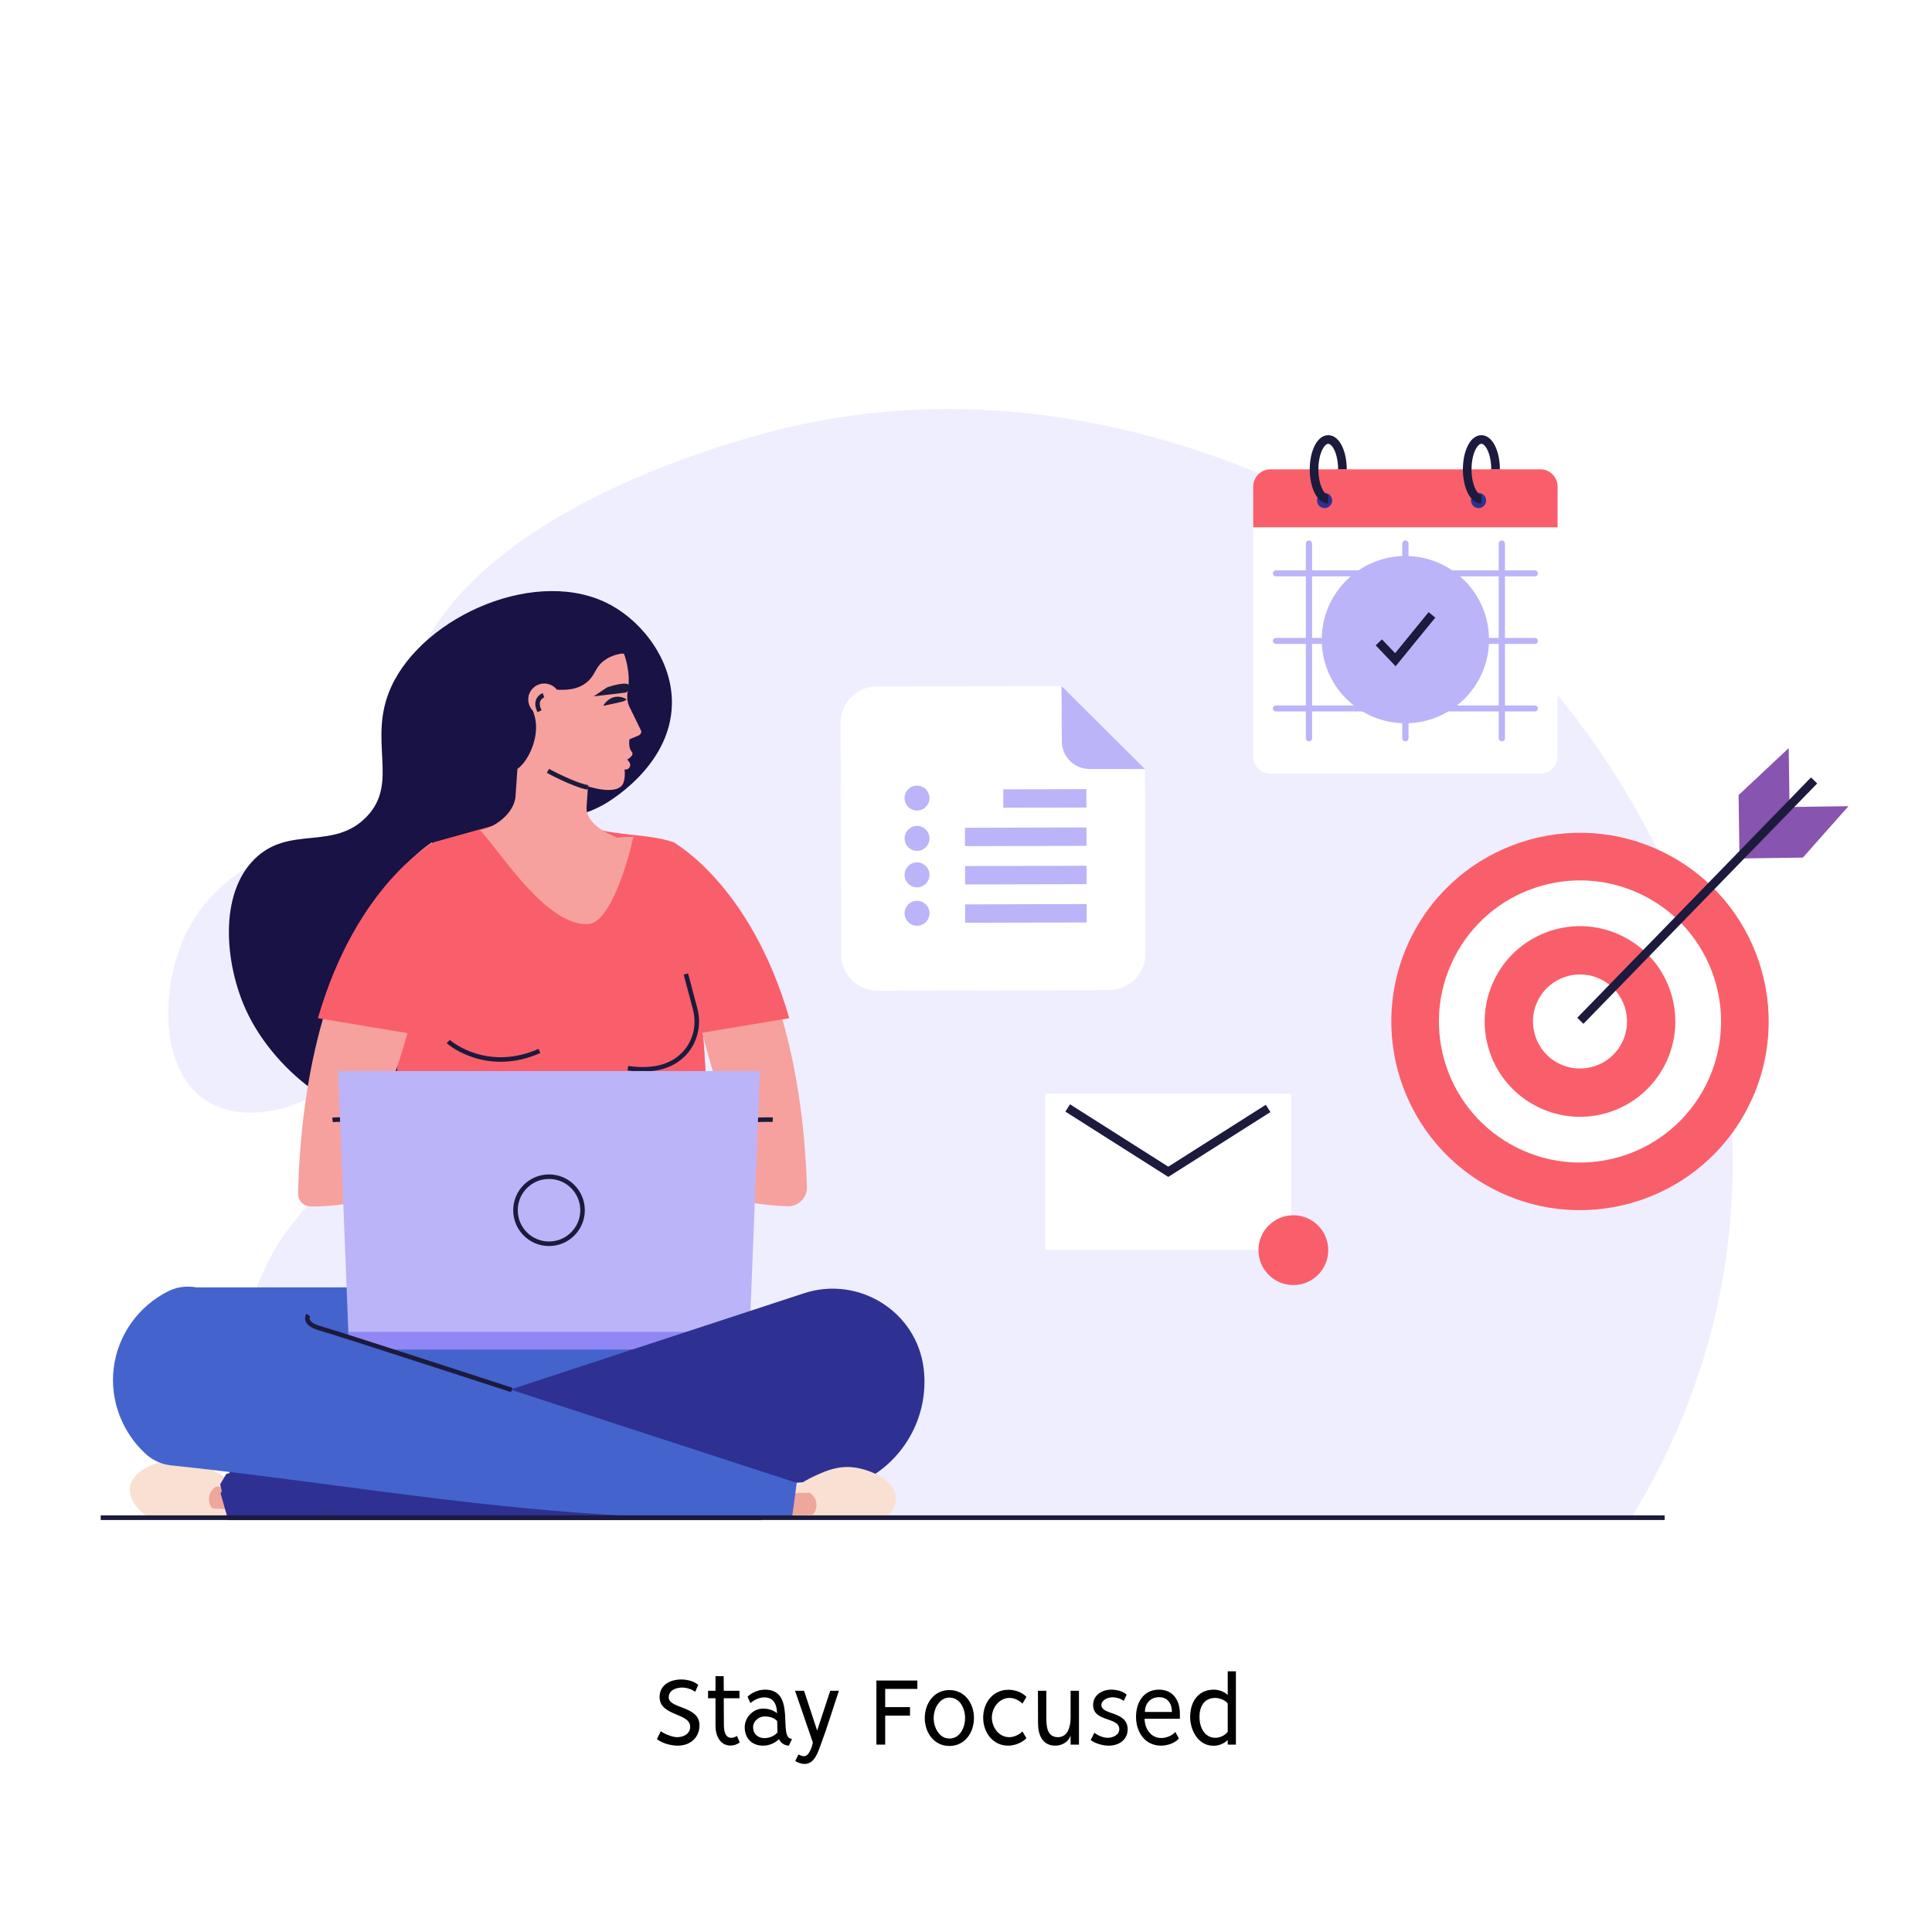 <?xml version="1.0" encoding="UTF-8"?>
<svg xmlns="http://www.w3.org/2000/svg" xmlns:xlink="http://www.w3.org/1999/xlink" width="2800pt" height="2800pt" viewBox="0 0 2800 2800" version="1.1">
<g id="surface1">
<rect x="0" y="0" width="2800" height="2800" style="fill:rgb(100%,100%,100%);fill-opacity:1;stroke:none;"/>
<path style=" stroke:none;fill-rule:nonzero;fill:rgb(93.75%,93.359%,99.609%);fill-opacity:1;" d="M 386.266 2199.539 C 346.598 2090.762 332.785 1978.77 369.156 1873.949 C 437.637 1676.602 629.129 1662.879 674.145 1469.641 C 721.293 1267.27 548.621 1202.539 587.27 1010.922 C 639.902 749.941 1063.641 639.59 1118.969 625.18 C 1604.172 498.809 2011.488 781.07 2036.41 798.941 C 2339.07 1015.859 2567.98 1415.988 2498.609 1841.48 C 2475.199 1985.031 2422.18 2104.91 2364.41 2199.539 L 386.266 2199.539 "/>
<path style=" stroke:none;fill-rule:nonzero;fill:rgb(93.75%,93.359%,99.609%);fill-opacity:1;" d="M 511.891 1273.238 C 479.148 1234.98 424.77 1223.672 379.527 1245.77 C 342.598 1263.809 299.883 1294.648 272.84 1346.551 C 231.223 1426.43 229.711 1550.488 298.875 1595.121 C 372.336 1642.52 507.566 1588.738 550.902 1487.191 C 580.234 1418.469 564.535 1334.738 511.891 1273.238 "/>
<path style=" stroke:none;fill-rule:nonzero;fill:rgb(9.813%,7.054%,27.051%);fill-opacity:1;" d="M 356.223 1463.191 C 326.254 1397.199 316.652 1296.66 368.953 1244.941 C 419.223 1195.23 483.184 1233.648 531.363 1183.621 C 579.773 1133.352 531.422 1072.398 567.27 994.77 C 614.781 891.859 780.469 819.449 885.484 876.988 C 931.891 902.422 975.484 958.172 973.746 1021.73 C 971.289 1111.73 879.359 1164.051 871.754 1167.859 C 860.059 1173.719 855.027 1175.531 855.023 1175.531 C 840.91 1181.012 835.277 1180.551 824.332 1190.039 C 776.57 1231.449 826.367 1304.68 785.68 1356.609 C 735.578 1420.551 653.363 1381.301 601.543 1445.211 C 551.246 1507.238 598.488 1588.148 559.363 1609.648 C 514.715 1634.18 401.09 1561.98 356.223 1463.191 "/>
<path style=" stroke:none;fill-rule:nonzero;fill:rgb(97.656%,37.256%,41.576%);fill-opacity:1;" d="M 1019.219 1818.621 C 1028.391 1700.789 1028.852 1562.871 1009.648 1410.512 C 1002.57 1354.32 993.441 1301.148 982.996 1251.191 C 981.555 1244.301 976.535 1238.73 969.859 1236.52 C 909.141 1216.449 848.422 1196.379 787.703 1176.301 L 628.898 1220.539 C 608.91 1306.648 591.082 1404.48 579.383 1512.578 C 568.16 1616.25 564.473 1711.828 565.145 1797.27 C 619.422 1812.16 686.133 1825.73 763.004 1831.43 C 864.684 1838.969 952.23 1830.359 1019.219 1818.621 "/>
<path style=" stroke:none;fill-rule:nonzero;fill:rgb(97.656%,37.256%,41.576%);fill-opacity:1;" d="M 1019.219 1818.621 C 1028.391 1700.789 1028.852 1562.871 1009.648 1410.512 C 1002.488 1353.641 993.223 1299.852 982.613 1249.359 C 981.402 1243.609 981.703 1222.391 976.117 1220.539 C 937.895 1207.91 895.176 1211.828 856.949 1199.199 C 832.496 1217.852 823.879 1243.359 843.738 1278.191 C 902.094 1380.57 871.281 1673.809 848.699 1834.191 C 914.273 1833.609 971.895 1826.91 1019.219 1818.621 "/>
<path style=" stroke:none;fill-rule:nonzero;fill:rgb(96.484%,63.084%,61.914%);fill-opacity:1;" d="M 975.301 1220.379 C 975.301 1220.379 1156.809 1328.859 1169.469 1720.219 C 1169.98 1735.77 1157.301 1748.531 1141.75 1748.211 C 1107.82 1747.488 1038.48 1738.762 908.398 1697.75 L 914.262 1656.898 L 1059.891 1633.43 C 1043.199 1587.52 1027.262 1536.422 1013.691 1480.449 C 990.328 1384.051 979.512 1295.91 975.301 1220.379 "/>
<path style=" stroke:none;fill-rule:nonzero;fill:rgb(96.484%,63.084%,61.914%);fill-opacity:1;" d="M 626.379 1220.539 C 626.379 1220.539 441.996 1330.738 431.934 1729.68 C 431.684 1739.66 439.543 1748.02 449.527 1748.328 C 478.609 1749.25 548.137 1743.672 693.277 1697.922 L 687.418 1657.059 L 541.793 1633.602 C 560.359 1591.57 578.602 1542.422 593.383 1486.578 C 620.582 1383.809 627.141 1292 626.379 1220.539 "/>
<path style=" stroke:none;fill-rule:nonzero;fill:rgb(97.656%,37.256%,41.576%);fill-opacity:1;" d="M 612.379 1500.949 C 614.125 1494.191 615.836 1487.359 617.508 1480.449 C 640.875 1384.051 624.902 1295.91 629.117 1220.379 C 629.117 1220.379 517.188 1280.672 460.746 1475.641 L 612.379 1500.949 "/>
<path style=" stroke:none;fill-rule:nonzero;fill:rgb(97.656%,37.256%,41.576%);fill-opacity:1;" d="M 992.215 1500.949 C 990.473 1494.191 988.762 1487.359 987.086 1480.449 C 963.723 1384.051 979.691 1295.91 975.477 1220.379 C 975.477 1220.379 1087.41 1280.672 1143.852 1475.641 L 992.215 1500.949 "/>
<path style="fill:none;stroke-width:65.749;stroke-linecap:butt;stroke-linejoin:miter;stroke:rgb(10.985%,10.205%,23.926%);stroke-opacity:1;stroke-miterlimit:10;" d="M 11199.219 11773.203 C 11199.219 11773.203 10739.297 11786.094 10624.805 11704.805 " transform="matrix(0.1,0,0,-0.1,0,2800)"/>
<path style="fill:none;stroke-width:65.749;stroke-linecap:butt;stroke-linejoin:miter;stroke:rgb(10.985%,10.205%,23.926%);stroke-opacity:1;stroke-miterlimit:10;" d="M 4819.375 11768.906 C 4819.375 11768.906 5048.359 11802.109 5417.773 11708.516 " transform="matrix(0.1,0,0,-0.1,0,2800)"/>
<path style=" stroke:none;fill-rule:nonzero;fill:rgb(96.484%,63.084%,61.914%);fill-opacity:1;" d="M 654.191 1652.602 C 656.848 1659.23 677.27 1708.238 718.625 1714.949 C 723.691 1715.77 752.387 1720.422 763.746 1704.09 C 767.809 1698.25 768.398 1691.539 768.195 1686.691 C 761.77 1686.781 752.547 1686.648 741.492 1685.602 C 729.012 1684.422 721.902 1683.738 714.32 1681.039 C 707.77 1678.699 695.387 1672.891 683.695 1657.07 C 673.859 1655.578 664.023 1654.09 654.191 1652.602 "/>
<path style=" stroke:none;fill-rule:nonzero;fill:rgb(96.484%,63.084%,61.914%);fill-opacity:1;" d="M 654.164 1652.602 C 654.164 1646.031 659.488 1640.699 666.059 1640.699 C 672.629 1640.699 677.953 1646.031 677.953 1652.602 C 677.953 1659.172 672.629 1664.488 666.059 1664.488 C 659.488 1664.488 654.164 1659.172 654.164 1652.602 "/>
<path style=" stroke:none;fill-rule:nonzero;fill:rgb(96.484%,63.084%,61.914%);fill-opacity:1;" d="M 964.828 1653.031 C 964.828 1653.031 968.621 1698.141 890.887 1715.371 C 813.148 1732.609 845.539 1690.852 845.539 1690.852 C 845.539 1690.852 862.543 1693.738 930.969 1657.488 L 964.828 1653.031 "/>
<path style=" stroke:none;fill-rule:nonzero;fill:rgb(96.484%,63.084%,61.914%);fill-opacity:1;" d="M 926.043 1653.191 C 926.043 1646.621 931.367 1641.301 937.938 1641.301 C 944.508 1641.301 949.832 1646.621 949.832 1653.191 C 949.832 1659.762 944.508 1665.09 937.938 1665.09 C 931.367 1665.09 926.043 1659.762 926.043 1653.191 "/>
<path style=" stroke:none;fill-rule:nonzero;fill:rgb(96.484%,63.084%,61.914%);fill-opacity:1;" d="M 849.434 1718.352 C 849.434 1718.352 823.996 1711.301 835.926 1696.719 C 847.859 1682.129 881.523 1688.852 881.523 1688.852 L 890.426 1701.691 L 884.98 1709.969 L 849.434 1718.352 "/>
<path style=" stroke:none;fill-rule:nonzero;fill:rgb(96.484%,63.084%,61.914%);fill-opacity:1;" d="M 747 1156.02 L 754.137 1051.891 L 857.867 1055.02 L 850.008 1171.34 C 850.648 1192.559 874.789 1205.828 894.359 1214.059 L 917.848 1212.531 C 911.504 1244.379 884.953 1336.828 853.137 1339.09 C 792.855 1343.379 727.02 1236.941 695.852 1203.211 C 718.52 1198.781 743.758 1178.891 747 1156.02 "/>
<path style=" stroke:none;fill-rule:nonzero;fill:rgb(96.484%,63.084%,61.914%);fill-opacity:1;" d="M 904.371 947.641 C 904.371 947.641 914.57 974 910.09 998.91 C 908.008 1010.488 909.547 1018.328 911.789 1023.41 L 929.504 1059.73 C 929.547 1062.422 927.945 1064.879 925.461 1065.922 L 912.219 1071.469 C 912.219 1071.469 910.32 1083.73 915.562 1089.539 C 920.215 1094.691 908.801 1100.988 908.801 1100.988 C 908.801 1100.988 915.09 1105.559 912.887 1110.961 C 910.688 1116.371 905.188 1115.078 905.188 1115.078 C 905.188 1115.078 907.598 1133.41 899.816 1139.93 C 877.105 1158.969 792.398 1119.129 753.012 1091.078 C 713.621 1063.02 749.348 931.879 749.348 931.879 L 777.629 912.148 L 904.371 947.641 "/>
<path style=" stroke:none;fill-rule:nonzero;fill:rgb(10.985%,10.205%,23.926%);fill-opacity:1;" d="M 879.824 996.18 C 873.359 1000.52 866.895 1004.852 860.43 1009.18 C 876.09 1007.34 891.746 1005.488 907.402 1003.648 C 907.402 1003.648 914.199 998.398 912.855 994.352 C 912.395 992.961 911.145 992.23 910.645 991.93 C 904.121 988.09 883.016 995.102 879.824 996.18 "/>
<path style=" stroke:none;fill-rule:nonzero;fill:rgb(9.813%,7.054%,27.051%);fill-opacity:1;" d="M 879.301 954.84 C 897.922 943.48 912.902 949.16 916.102 942.051 C 921.145 930.828 891.223 898.891 855.812 885.238 C 805.043 865.672 719.742 874.719 684.625 937.969 C 640.812 1016.859 708.77 1119.469 739.68 1118.199 C 757.238 1117.48 777.539 1082.648 776.922 1052.691 C 776.391 1027.109 761.027 1016.27 767.676 1005.422 C 778.566 987.629 822.312 1012.68 850.957 988.352 C 864.359 976.969 861.855 965.48 879.301 954.84 "/>
<path style=" stroke:none;fill-rule:nonzero;fill:rgb(96.484%,63.084%,61.914%);fill-opacity:1;" d="M 765.613 1014.219 C 765.379 1001.422 775.566 990.859 788.367 990.621 C 801.168 990.391 811.73 1000.578 811.965 1013.379 C 812.199 1026.18 802.012 1036.738 789.211 1036.98 C 776.414 1037.211 765.848 1027.02 765.613 1014.219 "/>
<path style=" stroke:none;fill-rule:nonzero;fill:rgb(10.985%,10.205%,23.926%);fill-opacity:1;" d="M 874.18 1022.961 C 874.711 1021.988 881.02 1010.84 893.473 1009.801 C 900.746 1009.199 906.23 1012.359 908.215 1013.648 C 908.215 1013.648 907.852 1014.02 907.117 1014.539 C 907.117 1014.539 905.652 1015.609 903.805 1016.289 C 901.969 1016.969 890.297 1019.699 874.18 1022.961 "/>
<path style="fill:none;stroke-width:65.749;stroke-linecap:butt;stroke-linejoin:miter;stroke:rgb(10.985%,10.205%,23.926%);stroke-opacity:1;stroke-miterlimit:10;" d="M 6496.953 12906.094 C 6538.477 12862.188 7077.188 12440.586 7817.969 12769.102 " transform="matrix(0.1,0,0,-0.1,0,2800)"/>
<path style="fill:none;stroke-width:65.749;stroke-linecap:butt;stroke-linejoin:miter;stroke:rgb(10.985%,10.205%,23.926%);stroke-opacity:1;stroke-miterlimit:10;" d="M 9100 12518.281 C 9520.156 12458.203 9767.93 12574.688 9913.867 12727.5 C 10078.398 12899.805 10135.586 13148.594 10074.414 13378.789 L 9940.078 13884.102 " transform="matrix(0.1,0,0,-0.1,0,2800)"/>
<path style=" stroke:none;fill-rule:nonzero;fill:rgb(82.812%,83.594%,98.827%);fill-opacity:1;" d="M 1326.148 1960.121 C 1326.148 1938.422 1308.551 1920.828 1286.852 1920.828 C 1265.148 1920.828 1247.559 1938.422 1247.559 1960.121 C 1247.559 1981.828 1265.148 1999.422 1286.852 1999.422 C 1308.551 1999.422 1326.148 1981.828 1326.148 1960.121 "/>
<path style="fill:none;stroke-width:145.026;stroke-linecap:butt;stroke-linejoin:miter;stroke:rgb(82.812%,83.594%,98.827%);stroke-opacity:1;stroke-miterlimit:10;" d="M 12475.586 7659.492 L 13261.484 7659.492 " transform="matrix(0.1,0,0,-0.1,0,2800)"/>
<path style=" stroke:none;fill-rule:nonzero;fill:rgb(18.042%,19.214%,57.227%);fill-opacity:1;" d="M 1104 2203.109 L 332.629 2203.109 L 332.629 2090.422 L 1104 2090.422 L 1104 2203.109 "/>
<path style=" stroke:none;fill-rule:nonzero;fill:rgb(26.66%,38.818%,80.469%);fill-opacity:1;" d="M 593.938 1974.359 L 270.539 1974.359 L 270.539 1865.75 L 593.938 1865.75 L 593.938 1974.359 "/>
<path style=" stroke:none;fill-rule:nonzero;fill:rgb(39.598%,18.822%,52.93%);fill-opacity:1;" d="M 1173.012 2080.621 C 1124.27 1990.621 1060.871 1877.102 1012.129 1787.09 L 846.934 1797.68 C 846.738 1794.699 846.613 1791.691 846.383 1788.73 C 799.062 1788.859 751.746 1789.32 704.43 1790.102 C 660.16 1790.828 615.895 1791.84 571.641 1793.129 C 550.305 1825.141 528.156 1863.559 508.32 1908.48 C 469.082 1997.371 453.312 2079.121 446.91 2140.57 L 446.891 2140.879 C 445.406 2164.691 461.098 2184.988 480.984 2184.988 C 697.695 2166.969 914.402 2148.941 1131.109 2130.922 C 1145.078 2114.148 1159.039 2097.391 1173.012 2080.621 "/>
<path style=" stroke:none;fill-rule:nonzero;fill:rgb(26.66%,38.818%,80.469%);fill-opacity:1;" d="M 999.727 2092.898 C 993.082 2044.25 958.109 2002.52 909.168 1983.352 C 914.977 1949.102 911.641 1922.809 907.113 1904.512 C 899.68 1874.48 886.723 1856.578 893.555 1833.371 C 898.199 1817.578 909.785 1806.879 919.172 1800.172 L 880.957 1797.68 C 880.738 1794.699 880.602 1791.691 880.348 1788.73 C 810.508 1793.941 637.262 1786.25 567.426 1791.461 C 567.426 1791.461 450.715 1987.148 440.047 2140.57 C 440.039 2140.672 440.031 2140.781 440.027 2140.879 C 438.406 2164.711 455.801 2184.988 477.734 2184.988 L 977.574 2184.988 C 984.512 2174.5 1006.031 2139.059 999.727 2092.898 "/>
<path style=" stroke:none;fill-rule:nonzero;fill:rgb(97.656%,87.889%,82.422%);fill-opacity:1;" d="M 215.516 2199.539 L 325.91 2199.539 C 326.93 2198.859 327.746 2198.281 328.336 2197.84 C 336.352 2191.891 346.84 2184.109 347.875 2173.129 C 349.965 2150.922 311.816 2132.281 302.648 2127.801 C 290.445 2121.84 271.57 2112.629 246.977 2115.852 C 227.809 2118.371 191.793 2130.199 188.391 2155.539 C 185.992 2173.391 200.938 2189.328 215.516 2199.539 "/>
<path style=" stroke:none;fill-rule:nonzero;fill:rgb(92.969%,65.43%,60.742%);fill-opacity:1;" d="M 362.484 2157.512 C 346.125 2156.469 329.766 2155.422 313.406 2154.379 C 312.363 2154.961 304.926 2159.309 303.137 2168.672 C 301.305 2178.262 306.902 2185.219 307.645 2186.102 C 323.621 2186.91 339.602 2187.719 355.582 2188.531 C 357.883 2178.191 360.184 2167.852 362.484 2157.512 "/>
<path style=" stroke:none;fill-rule:nonzero;fill:rgb(73.242%,70.506%,97.264%);fill-opacity:1;" d="M 1085.52 1955.68 L 505.832 1955.68 L 490.023 1552.238 L 1101.328 1552.238 L 1085.52 1955.68 "/>
<path style="fill:none;stroke-width:65.749;stroke-linecap:butt;stroke-linejoin:miter;stroke:rgb(10.985%,10.205%,23.926%);stroke-opacity:1;stroke-miterlimit:10;" d="M 8442.734 10460.391 C 8442.734 10728.789 8225.156 10946.406 7956.758 10946.406 C 7688.359 10946.406 7470.781 10728.789 7470.781 10460.391 C 7470.781 10191.992 7688.359 9974.414 7956.758 9974.414 C 8225.156 9974.414 8442.734 10191.992 8442.734 10460.391 Z M 8442.734 10460.391 " transform="matrix(0.1,0,0,-0.1,0,2800)"/>
<path style=" stroke:none;fill-rule:nonzero;fill:rgb(56.444%,52.93%,95.702%);fill-opacity:1;" d="M 1085.52 1955.68 L 504.832 1955.68 L 504.832 1930.211 L 1085.52 1930.211 L 1085.52 1955.68 "/>
<path style=" stroke:none;fill-rule:nonzero;fill:rgb(18.042%,19.214%,57.227%);fill-opacity:1;" d="M 327.855 2148.91 C 324.703 2154.891 322.875 2158.359 319.719 2164.352 C 324.168 2180.078 326.234 2187.371 330.688 2203.109 C 330.688 2203.109 814.422 2176.52 1261.371 2140.578 C 1313.75 2109.469 1344.121 2050.84 1339.32 1990.07 C 1339.141 1987.828 1338.922 1985.59 1338.648 1983.371 C 1328.539 1900.309 1243.988 1848.449 1165.219 1874.289 C 886.102 1965.828 606.977 2057.371 327.855 2148.91 "/>
<path style=" stroke:none;fill-rule:nonzero;fill:rgb(97.656%,87.889%,82.422%);fill-opacity:1;" d="M 1148.969 2199.539 L 1284.93 2199.539 C 1293.328 2190.949 1299.352 2180.469 1298.211 2168.93 C 1295.699 2143.488 1260.121 2130.371 1241.051 2127.172 C 1216.578 2123.07 1197.398 2131.602 1184.988 2137.129 C 1175.672 2141.27 1136.898 2158.531 1138.211 2180.801 C 1138.648 2188.262 1143.48 2194.41 1148.969 2199.539 "/>
<path style=" stroke:none;fill-rule:nonzero;fill:rgb(92.969%,65.43%,60.742%);fill-opacity:1;" d="M 1124.148 2164.672 C 1140.539 2164.211 1156.922 2163.75 1173.309 2163.301 C 1174.328 2163.922 1181.609 2168.531 1183.07 2177.949 C 1184.57 2187.602 1178.73 2194.352 1177.961 2195.211 C 1161.961 2195.441 1145.961 2195.68 1129.961 2195.91 C 1128.031 2185.5 1126.09 2175.078 1124.148 2164.672 "/>
<path style=" stroke:none;fill-rule:nonzero;fill:rgb(18.042%,19.214%,57.227%);fill-opacity:1;" d="M 882.27 2172.301 C 780.93 2159.98 657.094 2134.48 522.852 2082.16 C 457.887 2100.148 392.918 2118.141 327.949 2136.129 C 324.516 2141.969 322.527 2145.34 319.098 2151.18 C 322.805 2167.102 326.523 2183.031 330.238 2198.961 C 330.238 2198.961 574.078 2192.641 876.059 2183.59 C 878.23 2179.75 880.324 2175.969 882.27 2172.301 "/>
<path style=" stroke:none;fill-rule:nonzero;fill:rgb(26.66%,38.818%,80.469%);fill-opacity:1;" d="M 1154.711 2149.09 L 292.766 1868.121 C 276.863 1862.68 259.43 1863.641 244.352 1871.102 C 201.016 1892.52 170.473 1934.621 164.738 1983.391 C 159.266 2029.922 177.133 2076.102 211.41 2107.34 C 221.531 2116.559 234.305 2122.289 247.859 2123.711 C 450.16 2144.969 633.652 2177.031 836.438 2192.211 C 1014.441 2205.531 1147.59 2200.98 1147.59 2200.98 L 1154.711 2149.09 "/>
<path style="fill:none;stroke-width:65.749;stroke-linecap:butt;stroke-linejoin:miter;stroke:rgb(10.985%,10.205%,23.926%);stroke-opacity:1;stroke-miterlimit:10;" d="M 4467.93 8941.797 C 4467.93 8941.797 4381.641 8820.312 4640.82 8748.086 C 4900 8675.898 7417.07 7855.391 7417.07 7855.391 " transform="matrix(0.1,0,0,-0.1,0,2800)"/>
<path style="fill:none;stroke-width:65.749;stroke-linecap:butt;stroke-linejoin:miter;stroke:rgb(10.985%,10.205%,23.926%);stroke-opacity:1;stroke-miterlimit:10;" d="M 7941.172 16828.008 C 7941.172 16828.008 8303.672 16629.414 8521.406 16587.5 " transform="matrix(0.1,0,0,-0.1,0,2800)"/>
<path style="fill:none;stroke-width:65.749;stroke-linecap:butt;stroke-linejoin:miter;stroke:rgb(10.985%,10.205%,23.926%);stroke-opacity:1;stroke-miterlimit:10;" d="M 7876.602 17923.711 C 7876.602 17923.711 7730.703 17873.516 7819.375 17692.5 " transform="matrix(0.1,0,0,-0.1,0,2800)"/>
<path style="fill:none;stroke-width:67.307;stroke-linecap:butt;stroke-linejoin:miter;stroke:rgb(10.985%,10.205%,23.926%);stroke-opacity:1;stroke-miterlimit:10;" d="M 1459.531 6004.609 L 24125.703 6004.609 " transform="matrix(0.1,0,0,-0.1,0,2800)"/>
<path style=" stroke:none;fill-rule:nonzero;fill:rgb(97.656%,37.256%,41.576%);fill-opacity:1;" d="M 2167.172 1724.762 C 2302.121 1792.52 2466.449 1738.051 2534.211 1603.09 C 2601.969 1468.141 2547.488 1303.809 2412.539 1236.051 C 2277.578 1168.289 2113.25 1222.762 2045.488 1357.719 C 1977.738 1492.672 2032.211 1657.012 2167.172 1724.762 "/>
<path style=" stroke:none;fill-rule:nonzero;fill:rgb(100%,100%,100%);fill-opacity:1;" d="M 2198.121 1663.102 C 2299.02 1713.762 2421.891 1673.031 2472.551 1572.129 C 2523.211 1471.23 2482.48 1348.371 2381.578 1297.711 C 2280.68 1247.051 2157.82 1287.781 2107.16 1388.68 C 2056.5 1489.578 2097.219 1612.441 2198.121 1663.102 "/>
<path style=" stroke:none;fill-rule:nonzero;fill:rgb(97.656%,37.256%,41.576%);fill-opacity:1;" d="M 2227.871 1603.859 C 2296.051 1638.09 2379.07 1610.57 2413.301 1542.391 C 2447.531 1474.211 2420.012 1391.191 2351.828 1356.949 C 2283.648 1322.719 2200.629 1350.238 2166.398 1418.422 C 2132.172 1486.602 2159.691 1569.629 2227.871 1603.859 "/>
<path style=" stroke:none;fill-rule:nonzero;fill:rgb(52.93%,32.935%,68.555%);fill-opacity:1;" d="M 2678.949 1168.398 C 2626.949 1169.121 2593.539 1169.59 2593.531 1169.59 C 2593.531 1169.59 2565.148 1198.77 2520.98 1244.18 C 2551.609 1243.762 2582.238 1243.328 2612.871 1242.898 C 2634.898 1218.07 2656.93 1193.238 2678.949 1168.398 "/>
<path style=" stroke:none;fill-rule:nonzero;fill:rgb(52.93%,32.935%,68.555%);fill-opacity:1;" d="M 2592.352 1084.172 C 2593.07 1136.172 2593.531 1169.578 2593.531 1169.59 C 2593.531 1169.59 2565.148 1198.77 2520.98 1244.18 C 2520.559 1213.551 2520.129 1182.922 2519.711 1152.289 C 2543.922 1129.578 2568.129 1106.879 2592.352 1084.172 "/>
<path style=" stroke:none;fill-rule:nonzero;fill:rgb(100%,100%,100%);fill-opacity:1;" d="M 2259.27 1541.32 C 2292.91 1558.211 2333.879 1544.629 2350.77 1510.988 C 2367.66 1477.352 2354.078 1436.379 2320.441 1419.488 C 2286.789 1402.602 2245.828 1416.18 2228.941 1449.82 C 2212.039 1483.461 2225.629 1524.43 2259.27 1541.32 "/>
<path style="fill:none;stroke-width:125.29;stroke-linecap:butt;stroke-linejoin:miter;stroke:rgb(10.985%,10.205%,23.926%);stroke-opacity:1;stroke-miterlimit:10;" d="M 26291.484 16689.297 L 22903.516 13205.898 " transform="matrix(0.1,0,0,-0.1,0,2800)"/>
<path style=" stroke:none;fill-rule:nonzero;fill:rgb(100%,100%,100%);fill-opacity:1;" d="M 1871.5 1811.449 L 1514.809 1811.449 L 1514.809 1585.059 L 1871.5 1585.059 L 1871.5 1811.449 "/>
<path style="fill:none;stroke-width:125.29;stroke-linecap:butt;stroke-linejoin:miter;stroke:rgb(10.985%,10.205%,23.926%);stroke-opacity:1;stroke-miterlimit:10;" d="M 18378.516 11935.898 L 16931.602 11017.5 L 15473.789 11942.695 " transform="matrix(0.1,0,0,-0.1,0,2800)"/>
<path style=" stroke:none;fill-rule:nonzero;fill:rgb(97.656%,37.256%,41.576%);fill-opacity:1;" d="M 1925 1811.828 C 1925 1783.898 1902.352 1761.25 1874.41 1761.25 C 1846.469 1761.25 1823.828 1783.898 1823.828 1811.828 C 1823.828 1839.77 1846.469 1862.422 1874.41 1862.422 C 1902.352 1862.422 1925 1839.77 1925 1811.828 "/>
<path style=" stroke:none;fill-rule:nonzero;fill:rgb(100%,100%,100%);fill-opacity:1;" d="M 2232.32 680.18 L 1841.27 680.18 C 1827.441 680.18 1816.238 691.379 1816.238 705.211 L 1816.238 1096.262 C 1816.238 1110.078 1827.441 1121.289 1841.27 1121.289 L 2232.32 1121.289 C 2246.141 1121.289 2257.352 1110.078 2257.352 1096.262 L 2257.352 705.211 C 2257.352 691.379 2246.141 680.18 2232.32 680.18 "/>
<path style=" stroke:none;fill-rule:nonzero;fill:rgb(97.656%,37.256%,41.576%);fill-opacity:1;" d="M 2232.32 680.18 L 1841.27 680.18 C 1827.441 680.18 1816.238 691.379 1816.238 705.211 L 1816.238 764.191 L 2257.352 764.191 L 2257.352 705.211 C 2257.352 691.379 2246.141 680.18 2232.32 680.18 "/>
<path style=" stroke:none;fill-rule:nonzero;fill:rgb(18.042%,19.214%,57.227%);fill-opacity:1;" d="M 1930.73 725.391 C 1930.73 719.32 1925.809 714.398 1919.75 714.398 C 1913.68 714.398 1908.77 719.32 1908.77 725.391 C 1908.77 731.449 1913.68 736.371 1919.75 736.371 C 1925.809 736.371 1930.73 731.449 1930.73 725.391 "/>
<path style=" stroke:none;fill-rule:nonzero;fill:rgb(18.042%,19.214%,57.227%);fill-opacity:1;" d="M 2153.852 725.391 C 2153.852 719.32 2148.93 714.398 2142.871 714.398 C 2136.801 714.398 2131.891 719.32 2131.891 725.391 C 2131.891 731.449 2136.801 736.371 2142.871 736.371 C 2148.93 736.371 2153.852 731.449 2153.852 725.391 "/>
<path style="fill:none;stroke-width:125.29;stroke-linecap:butt;stroke-linejoin:miter;stroke:rgb(10.985%,10.205%,23.926%);stroke-opacity:1;stroke-miterlimit:10;" d="M 21469.414 20764.609 C 21355.898 20764.609 21263.984 20958.516 21263.984 21197.695 C 21263.984 21436.797 21355.898 21630.703 21469.414 21630.703 C 21582.812 21630.703 21674.805 21436.797 21674.805 21197.695 " transform="matrix(0.1,0,0,-0.1,0,2800)"/>
<path style=" stroke:none;fill-rule:nonzero;fill:rgb(97.656%,37.256%,41.576%);fill-opacity:1;" d="M 2176.09 689.629 L 2158.512 689.629 L 2158.512 680.191 L 2176.09 680.191 L 2176.09 689.629 "/>
<path style="fill:none;stroke-width:125.29;stroke-linecap:butt;stroke-linejoin:miter;stroke:rgb(10.985%,10.205%,23.926%);stroke-opacity:1;stroke-miterlimit:10;" d="M 19250 20764.609 C 19136.484 20764.609 19044.492 20958.516 19044.492 21197.695 C 19044.492 21436.797 19136.484 21630.703 19250 21630.703 C 19363.398 21630.703 19455.391 21436.797 19455.391 21197.695 " transform="matrix(0.1,0,0,-0.1,0,2800)"/>
<path style=" stroke:none;fill-rule:nonzero;fill:rgb(97.656%,37.256%,41.576%);fill-opacity:1;" d="M 1952.922 689.629 L 1935.32 689.629 L 1935.32 680.191 L 1952.922 680.191 L 1952.922 689.629 "/>
<path style="fill:none;stroke-width:86.315;stroke-linecap:round;stroke-linejoin:miter;stroke:rgb(73.242%,70.506%,97.264%);stroke-opacity:1;stroke-miterlimit:10;" d="M 18970 20121.914 L 18970 17301.094 " transform="matrix(0.1,0,0,-0.1,0,2800)"/>
<path style="fill:none;stroke-width:86.315;stroke-linecap:round;stroke-linejoin:miter;stroke:rgb(73.242%,70.506%,97.264%);stroke-opacity:1;stroke-miterlimit:10;" d="M 20367.891 20121.914 L 20367.891 17301.094 " transform="matrix(0.1,0,0,-0.1,0,2800)"/>
<path style="fill:none;stroke-width:86.315;stroke-linecap:round;stroke-linejoin:miter;stroke:rgb(73.242%,70.506%,97.264%);stroke-opacity:1;stroke-miterlimit:10;" d="M 21765.898 20121.914 L 21765.898 17301.094 " transform="matrix(0.1,0,0,-0.1,0,2800)"/>
<path style="fill:none;stroke-width:86.315;stroke-linecap:round;stroke-linejoin:miter;stroke:rgb(73.242%,70.506%,97.264%);stroke-opacity:1;stroke-miterlimit:10;" d="M 18970 20121.914 L 18970 17301.094 " transform="matrix(0.1,0,0,-0.1,0,2800)"/>
<path style="fill:none;stroke-width:86.315;stroke-linecap:round;stroke-linejoin:miter;stroke:rgb(73.242%,70.506%,97.264%);stroke-opacity:1;stroke-miterlimit:10;" d="M 20367.891 20121.914 L 20367.891 17301.094 " transform="matrix(0.1,0,0,-0.1,0,2800)"/>
<path style="fill:none;stroke-width:86.315;stroke-linecap:round;stroke-linejoin:miter;stroke:rgb(73.242%,70.506%,97.264%);stroke-opacity:1;stroke-miterlimit:10;" d="M 21765.898 20121.914 L 21765.898 17301.094 " transform="matrix(0.1,0,0,-0.1,0,2800)"/>
<path style="fill:none;stroke-width:86.315;stroke-linecap:round;stroke-linejoin:miter;stroke:rgb(73.242%,70.506%,97.264%);stroke-opacity:1;stroke-miterlimit:10;" d="M 18490.312 17732.617 L 22245.586 17732.617 " transform="matrix(0.1,0,0,-0.1,0,2800)"/>
<path style="fill:none;stroke-width:86.315;stroke-linecap:round;stroke-linejoin:miter;stroke:rgb(73.242%,70.506%,97.264%);stroke-opacity:1;stroke-miterlimit:10;" d="M 18490.312 18711.484 L 22245.586 18711.484 " transform="matrix(0.1,0,0,-0.1,0,2800)"/>
<path style="fill:none;stroke-width:86.315;stroke-linecap:round;stroke-linejoin:miter;stroke:rgb(73.242%,70.506%,97.264%);stroke-opacity:1;stroke-miterlimit:10;" d="M 18490.312 19690.391 L 22245.586 19690.391 " transform="matrix(0.1,0,0,-0.1,0,2800)"/>
<path style=" stroke:none;fill-rule:nonzero;fill:rgb(73.242%,70.506%,97.264%);fill-opacity:1;" d="M 2158 927.012 C 2158 860.07 2103.73 805.809 2036.789 805.809 C 1969.859 805.809 1915.59 860.07 1915.59 927.012 C 1915.59 993.949 1969.859 1048.211 2036.789 1048.211 C 2103.73 1048.211 2158 993.949 2158 927.012 "/>
<path style="fill:none;stroke-width:125.29;stroke-linecap:butt;stroke-linejoin:miter;stroke:rgb(10.985%,10.205%,23.926%);stroke-opacity:1;stroke-miterlimit:10;" d="M 19983.008 18690.508 L 20222.812 18438.984 L 20752.891 19088.594 " transform="matrix(0.1,0,0,-0.1,0,2800)"/>
<path style=" stroke:none;fill-rule:nonzero;fill:rgb(100%,100%,100%);fill-opacity:1;" d="M 1607.5 1434.93 L 1271.98 1435.801 C 1242.871 1435.879 1219.211 1412.34 1219.129 1383.219 L 1218.262 1047.711 C 1218.191 1018.602 1241.73 994.941 1270.84 994.859 L 1538.461 994.172 L 1659.379 1114.539 L 1660.07 1382.078 C 1660.148 1411.191 1636.609 1434.859 1607.5 1434.93 "/>
<path style=" stroke:none;fill-rule:nonzero;fill:rgb(73.242%,70.506%,97.264%);fill-opacity:1;" d="M 1538.379 994.172 L 1538.898 1074.66 C 1539.039 1096.648 1556.891 1114.41 1578.879 1114.441 L 1659.379 1114.539 L 1538.379 994.172 "/>
<path style=" stroke:none;fill-rule:nonzero;fill:rgb(73.242%,70.506%,97.264%);fill-opacity:1;" d="M 1574.449 1143.691 L 1454.031 1144 L 1454.102 1170.66 L 1574.512 1170.34 L 1574.449 1143.691 "/>
<path style=" stroke:none;fill-rule:nonzero;fill:rgb(73.242%,70.506%,97.264%);fill-opacity:1;" d="M 1574.59 1199.199 L 1398.48 1199.66 L 1398.551 1226.309 L 1574.66 1225.859 L 1574.59 1199.199 "/>
<path style=" stroke:none;fill-rule:nonzero;fill:rgb(73.242%,70.506%,97.264%);fill-opacity:1;" d="M 1574.73 1254.711 L 1398.621 1255.172 L 1398.691 1281.82 L 1574.801 1281.371 L 1574.73 1254.711 "/>
<path style=" stroke:none;fill-rule:nonzero;fill:rgb(73.242%,70.506%,97.264%);fill-opacity:1;" d="M 1574.879 1310.23 L 1398.77 1310.68 L 1398.84 1337.34 L 1574.949 1336.879 L 1574.879 1310.23 "/>
<path style=" stroke:none;fill-rule:nonzero;fill:rgb(73.242%,70.506%,97.264%);fill-opacity:1;" d="M 1347.109 1156.66 C 1347.109 1146.68 1339.02 1138.578 1329.031 1138.578 C 1319.039 1138.578 1310.949 1146.68 1310.949 1156.66 C 1310.949 1166.648 1319.039 1174.738 1329.031 1174.738 C 1339.02 1174.738 1347.109 1166.648 1347.109 1156.66 "/>
<path style=" stroke:none;fill-rule:nonzero;fill:rgb(73.242%,70.506%,97.264%);fill-opacity:1;" d="M 1347.109 1215.078 C 1347.109 1205.102 1339.02 1197 1329.031 1197 C 1319.039 1197 1310.949 1205.102 1310.949 1215.078 C 1310.949 1225.07 1319.039 1233.16 1329.031 1233.16 C 1339.02 1233.16 1347.109 1225.07 1347.109 1215.078 "/>
<path style=" stroke:none;fill-rule:nonzero;fill:rgb(73.242%,70.506%,97.264%);fill-opacity:1;" d="M 1347.109 1267.941 C 1347.109 1257.949 1339.02 1249.859 1329.031 1249.859 C 1319.039 1249.859 1310.949 1257.949 1310.949 1267.941 C 1310.949 1277.922 1319.039 1286.02 1329.031 1286.02 C 1339.02 1286.02 1347.109 1277.922 1347.109 1267.941 "/>
<path style=" stroke:none;fill-rule:nonzero;fill:rgb(73.242%,70.506%,97.264%);fill-opacity:1;" d="M 1347.109 1323.578 C 1347.109 1313.59 1339.02 1305.488 1329.031 1305.488 C 1319.039 1305.488 1310.949 1313.59 1310.949 1323.578 C 1310.949 1333.559 1319.039 1341.66 1329.031 1341.66 C 1339.02 1341.66 1347.109 1333.559 1347.109 1323.578 "/>
<path style=" stroke:none;fill-rule:nonzero;fill:rgb(0%,0%,0%);fill-opacity:1;" d="M 1011.922 2441.93 L 1007.52 2451.949 C 1002.82 2448.148 994.777 2445.73 988.711 2445.73 C 979.91 2445.73 969.137 2449.52 969.137 2459.988 C 969.137 2476.68 1013.738 2471.969 1013.738 2500.34 C 1013.738 2518.551 1000.09 2529.93 982.34 2529.93 C 972.477 2529.93 959.883 2526.59 951.996 2520.52 L 957.609 2508.988 C 963.07 2513.09 974.602 2517.641 981.277 2517.641 C 990.684 2517.641 1000.238 2512.941 1000.238 2502.469 C 1000.238 2482.289 955.938 2487.301 955.938 2459.531 C 955.938 2441.629 971.566 2434.039 987.344 2434.039 C 995.539 2434.039 1005.699 2436.32 1011.922 2441.93 "/>
<path style=" stroke:none;fill-rule:nonzero;fill:rgb(0%,0%,0%);fill-opacity:1;" d="M 1048.789 2429.191 L 1048.941 2450.43 L 1071.699 2450.43 L 1071.699 2461.199 L 1048.941 2461.199 C 1048.941 2473.641 1049.09 2486.078 1049.09 2498.371 C 1049.09 2505.961 1049.699 2518.551 1059.871 2518.551 C 1062.75 2518.551 1065.629 2517.488 1068.059 2515.82 L 1072.148 2525.379 C 1068.211 2528.109 1063.512 2529.781 1058.648 2529.781 C 1043.328 2529.781 1036.961 2514.91 1036.961 2501.559 L 1036.961 2461.199 L 1026.18 2461.199 L 1026.18 2450.43 L 1036.961 2450.43 L 1036.961 2429.191 L 1048.789 2429.191 "/>
<path style=" stroke:none;fill-rule:nonzero;fill:rgb(0%,0%,0%);fill-opacity:1;" d="M 1091.422 2503.23 C 1091.422 2512.781 1098.25 2519 1107.961 2519 C 1114.789 2519 1122.219 2516.121 1126.77 2510.809 L 1126.32 2494.281 C 1121.922 2489.719 1116.301 2487.602 1107.961 2487.602 C 1099.461 2487.602 1091.422 2494.578 1091.422 2503.23 Z M 1147.859 2520.07 L 1143.309 2529.93 C 1136.941 2529.781 1131.629 2526.141 1128.898 2520.52 C 1122.828 2526.59 1114.328 2529.93 1105.84 2529.93 C 1089.75 2529.93 1079.289 2519.309 1079.289 2503.23 C 1079.289 2488.809 1091.73 2476.219 1105.84 2476.219 C 1114.328 2476.219 1121.309 2478.949 1126.172 2482.898 C 1125.859 2471.969 1122.371 2459.988 1107.809 2459.988 C 1100.371 2459.988 1093.238 2463.48 1087.629 2468.18 L 1083.379 2459.078 C 1089.75 2452.711 1099.621 2448.762 1108.719 2448.762 C 1155.301 2448.762 1126.469 2520.371 1147.859 2520.07 "/>
<path style=" stroke:none;fill-rule:nonzero;fill:rgb(0%,0%,0%);fill-opacity:1;" d="M 1165.309 2450.43 L 1184.281 2508.078 L 1203.238 2450.43 L 1215.828 2450.43 C 1206.879 2476.68 1198.988 2503.23 1189.281 2529.172 C 1185.34 2539.941 1180.18 2556.48 1166.07 2556.48 C 1162.43 2556.48 1155.449 2554.512 1152.57 2552.078 L 1157.27 2542.672 C 1159.699 2544.039 1162.43 2545.25 1165.309 2545.25 C 1172.738 2545.25 1176.988 2531.141 1178.051 2525.379 L 1152.262 2450.43 L 1165.309 2450.43 "/>
<path style=" stroke:none;fill-rule:nonzero;fill:rgb(0%,0%,0%);fill-opacity:1;" d="M 1329.469 2435.559 L 1329.469 2447.699 L 1282.891 2447.699 L 1282.891 2474.102 L 1318.852 2474.102 L 1318.852 2486.391 L 1282.891 2486.391 L 1282.891 2528.41 L 1270.148 2528.41 L 1270.148 2435.559 L 1329.469 2435.559 "/>
<path style=" stroke:none;fill-rule:nonzero;fill:rgb(0%,0%,0%);fill-opacity:1;" d="M 1353.141 2489.879 C 1353.141 2503.07 1360.879 2519.609 1375.898 2519.609 C 1391.531 2519.609 1398.66 2503.379 1398.66 2489.879 C 1398.66 2476.371 1391.531 2460.289 1375.898 2460.289 C 1361.031 2460.289 1353.141 2476.828 1353.141 2489.879 Z M 1411.551 2489.879 C 1411.551 2510.809 1398.5 2530.379 1375.898 2530.379 C 1353.441 2530.379 1340.238 2510.809 1340.238 2489.879 C 1340.238 2468.941 1353.441 2449.371 1375.898 2449.371 C 1398.5 2449.371 1411.551 2468.941 1411.551 2489.879 "/>
<path style=" stroke:none;fill-rule:nonzero;fill:rgb(0%,0%,0%);fill-opacity:1;" d="M 1487.559 2459.23 L 1481.801 2469.09 C 1477.102 2464.23 1469.969 2460.75 1463.289 2460.75 C 1447.969 2460.75 1437.5 2475.012 1437.5 2489.27 C 1437.5 2503.379 1447.66 2517.641 1462.68 2517.641 C 1469.66 2517.641 1476.949 2514.148 1481.801 2509.289 L 1487.559 2519.16 C 1481.191 2525.828 1470.27 2529.93 1461.172 2529.93 C 1438.559 2529.93 1424.898 2510.512 1424.898 2489.422 C 1424.898 2467.719 1438.859 2448.91 1461.621 2448.91 C 1470.57 2448.91 1481.5 2452.551 1487.559 2459.23 "/>
<path style=" stroke:none;fill-rule:nonzero;fill:rgb(0%,0%,0%);fill-opacity:1;" d="M 1516.391 2450.43 L 1516.391 2489.422 C 1516.391 2501.711 1517.449 2517.641 1533.23 2517.641 C 1548.102 2517.641 1551.59 2501.25 1551.59 2489.422 L 1551.59 2450.43 L 1563.73 2450.43 L 1563.73 2528.41 L 1551.59 2528.41 L 1551.59 2515.359 C 1548.398 2524.77 1539 2529.93 1529.441 2529.93 C 1510.469 2529.93 1504.41 2514 1504.41 2497.609 C 1504.41 2481.828 1504.25 2466.211 1504.25 2450.43 L 1516.391 2450.43 "/>
<path style=" stroke:none;fill-rule:nonzero;fill:rgb(0%,0%,0%);fill-opacity:1;" d="M 1632.762 2456.191 L 1628.512 2465.148 C 1624.422 2461.66 1617.738 2459.828 1612.43 2459.828 C 1605.91 2459.828 1596.199 2463.629 1596.199 2471.059 C 1596.199 2486.078 1634.281 2479.41 1634.281 2506.262 C 1634.281 2521.578 1621.379 2529.93 1607.121 2529.93 C 1598.469 2529.93 1587.699 2527.051 1580.719 2521.891 L 1586.031 2511.27 C 1591.191 2515.211 1598.781 2518.551 1605.301 2518.551 C 1612.891 2518.551 1622.141 2514.449 1622.141 2506.109 C 1622.141 2487.898 1584.359 2496.102 1584.211 2471.059 C 1584.211 2456.5 1597.262 2448.762 1610.609 2448.762 C 1617.59 2448.762 1628.059 2450.879 1632.762 2456.191 "/>
<path style=" stroke:none;fill-rule:nonzero;fill:rgb(0%,0%,0%);fill-opacity:1;" d="M 1659.309 2481.078 L 1698.461 2481.078 C 1698.609 2469.391 1692.539 2459.68 1679.789 2459.68 C 1667.199 2459.68 1659.309 2468.941 1659.309 2481.078 Z M 1709.988 2483.352 L 1709.988 2490.941 L 1658.859 2490.941 C 1658.859 2504.898 1667.66 2518.852 1682.828 2518.852 C 1689.961 2518.852 1698.609 2515.82 1703.309 2510.051 L 1708.621 2519.461 C 1702.859 2526.441 1691.48 2529.93 1682.68 2529.93 C 1659.16 2529.93 1646.422 2510.051 1646.422 2488.211 C 1646.422 2467.719 1657.039 2448.762 1679.641 2448.762 C 1700.121 2448.762 1709.988 2464.391 1709.988 2483.352 "/>
<path style=" stroke:none;fill-rule:nonzero;fill:rgb(0%,0%,0%);fill-opacity:1;" d="M 1738.359 2488.211 C 1738.359 2502.469 1745.031 2518.551 1761.57 2518.551 C 1768.09 2518.551 1775.379 2515.059 1779.32 2509.898 L 1779.32 2468.789 C 1776.141 2464.078 1767.031 2460.75 1761.422 2460.75 C 1744.16 2460.75 1738.359 2474.551 1738.359 2488.211 Z M 1779.32 2456.5 L 1779.32 2422.211 L 1791.16 2422.211 L 1791.16 2528.41 L 1779.32 2528.41 L 1779.32 2521.891 C 1773.25 2527.199 1766.578 2530.078 1758.539 2530.078 C 1736.691 2530.078 1724.859 2507.93 1724.859 2488.359 C 1724.859 2466.809 1736.078 2448.762 1759.289 2448.762 C 1766.121 2448.762 1774.469 2451.641 1779.32 2456.5 "/>
</g>
</svg>
